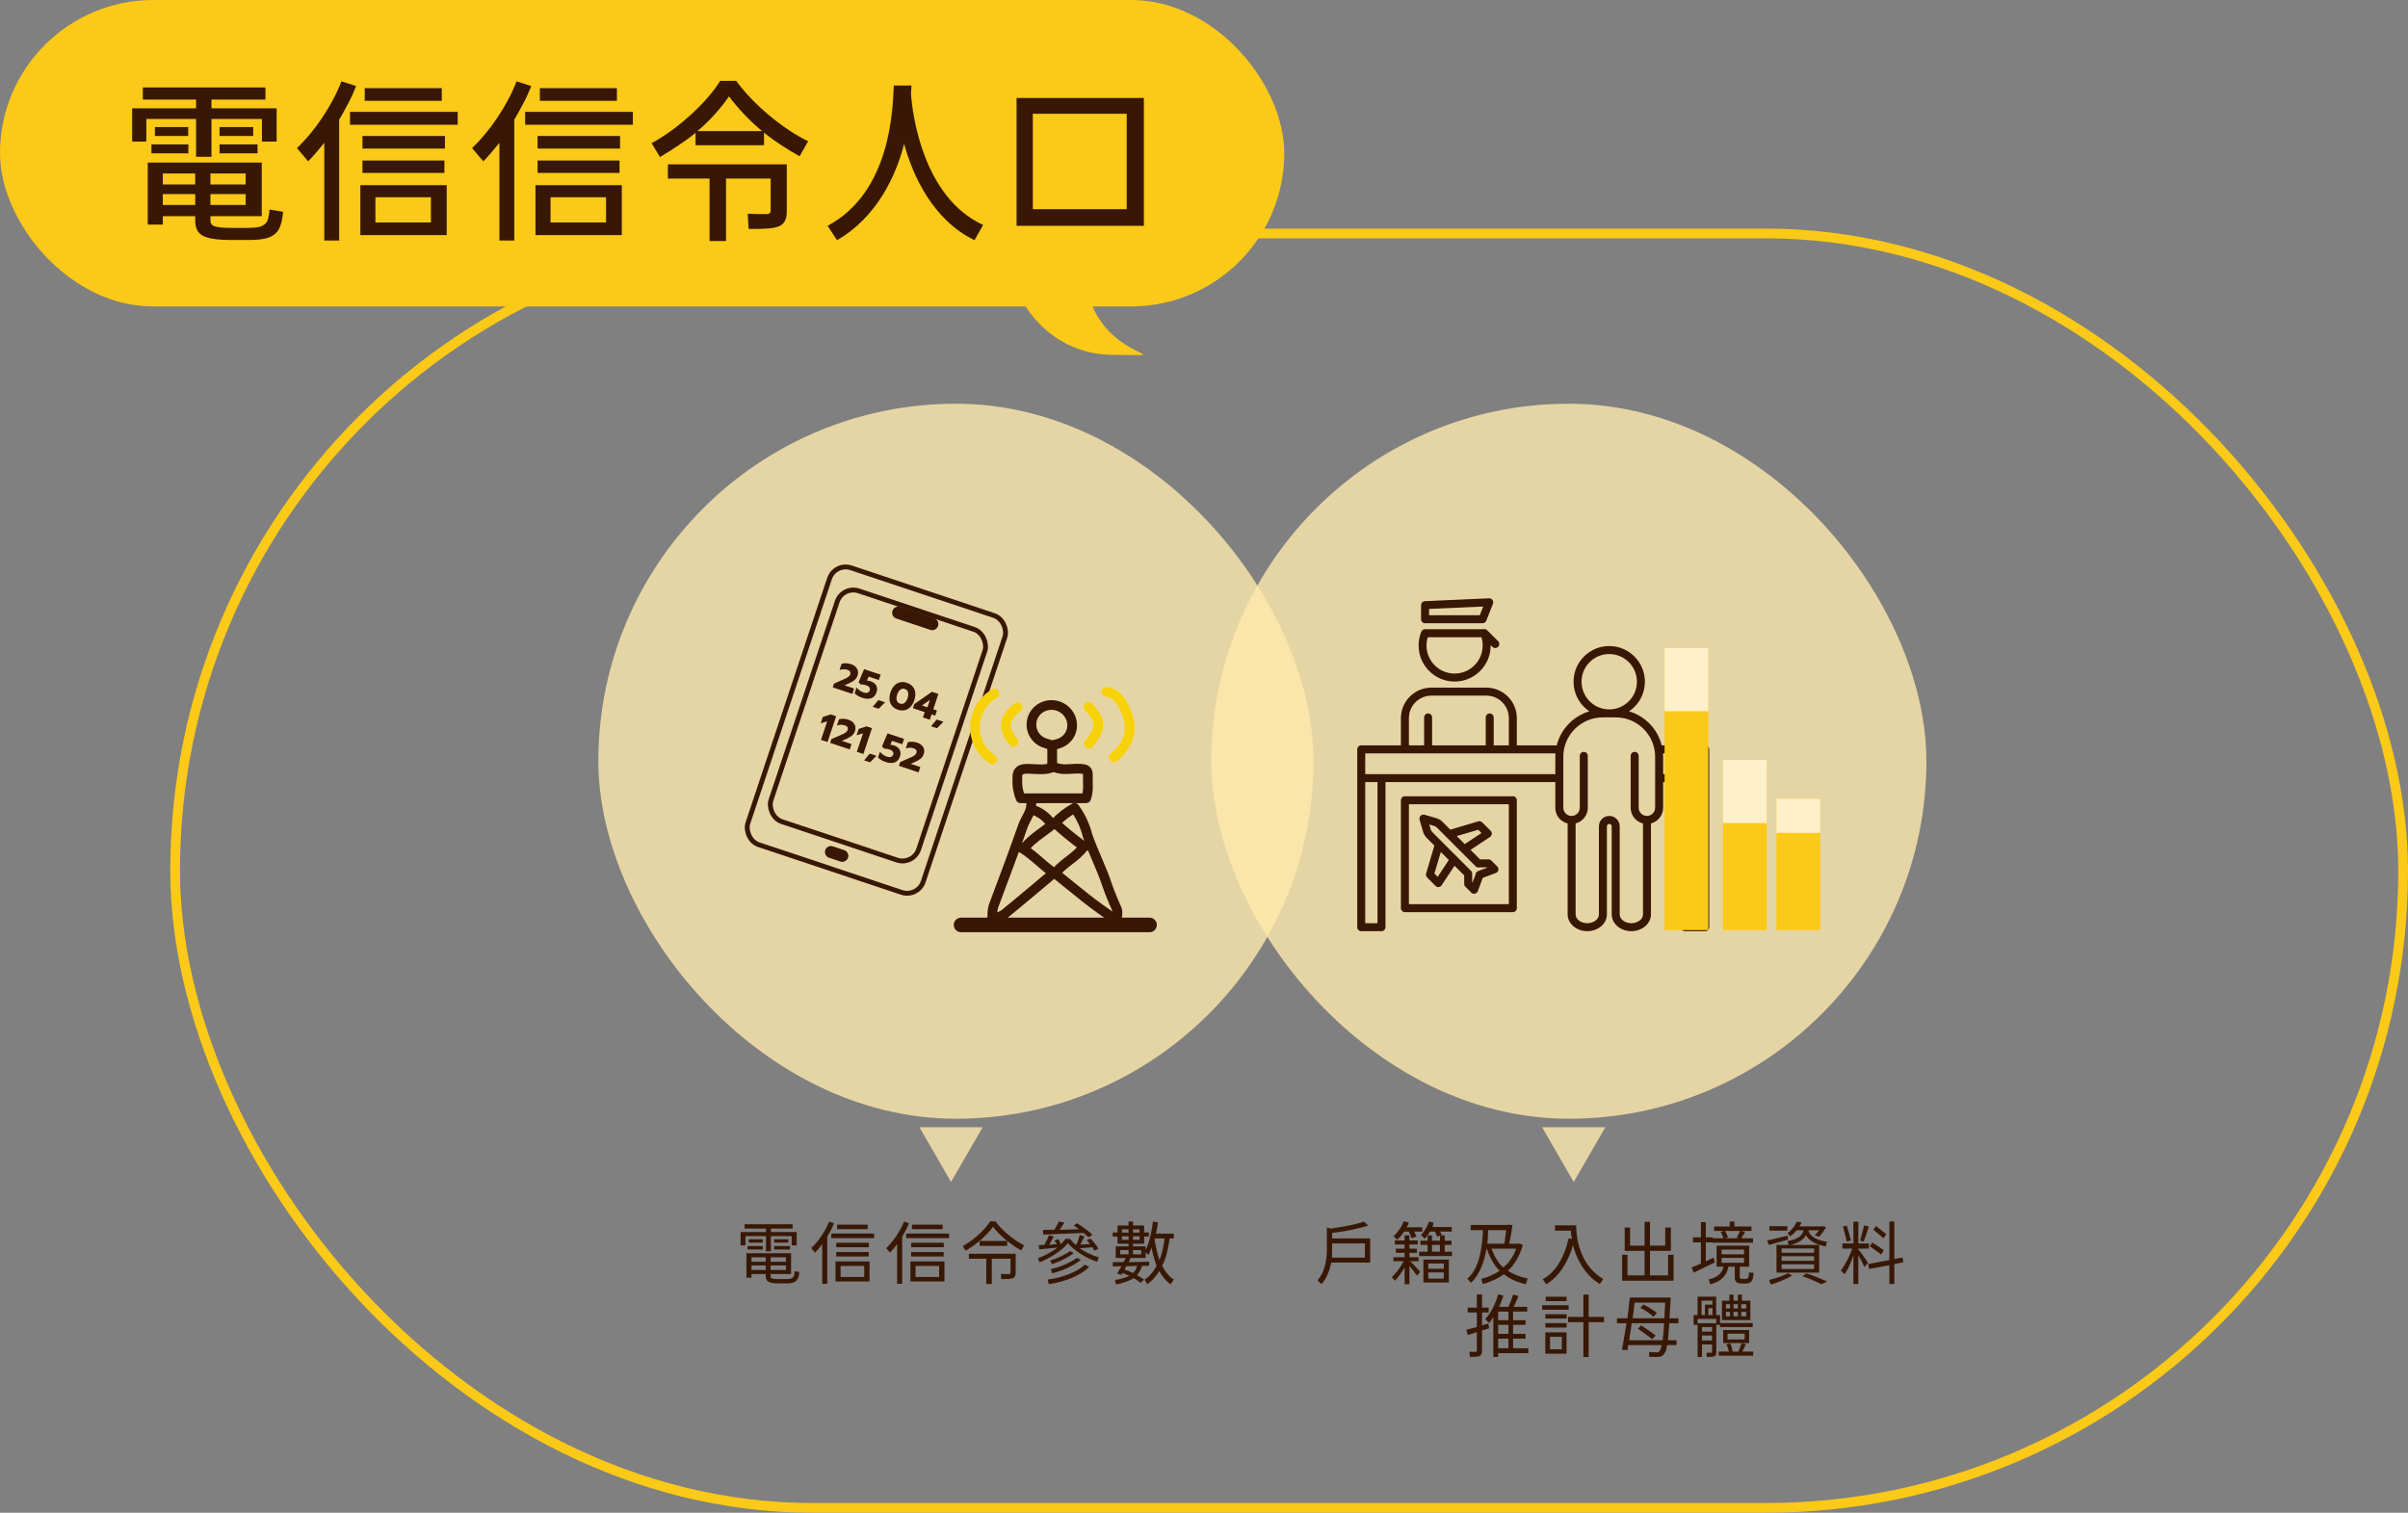 <svg width="495" height="311" viewBox="0 0 495 311" fill="none" xmlns="http://www.w3.org/2000/svg">
<rect x="0" y="0" width="495" height="311" fill="#808080" stroke="none"/>
<rect x="36" y="48" width="458" height="262" rx="131" stroke="#FBC917" stroke-width="2"/>
<rect width="264" height="63" rx="31.5" fill="#FBC917"/>
<path d="M43.476 24.464V32.24H40.308V24.464H30.084V29.108H27.168V22.268H40.308V20.468H29.364V17.984H54.564V20.468H43.476V22.268H56.868V29.108H53.844V24.464H43.476ZM38.688 26.12V27.956H31.848V26.12H38.688ZM52.044 26.12V27.956H45.132V26.12H52.044ZM38.724 29.684V31.52H31.128V29.684H38.724ZM52.944 29.684V31.52H45.132V29.684H52.944ZM58.2 43.544C57.768 47.936 56.58 49.34 51.108 49.34H47.724C41.496 49.34 40.128 48.224 40.128 45.2V44.444H33.468V46.172H30.372V33.428H53.808V44.444H43.26V45.2C43.26 46.424 43.764 46.856 47.832 46.856H51C54.672 46.856 55.212 45.92 55.392 43.076L58.2 43.544ZM43.26 37.928H50.496V35.66H43.26V37.928ZM33.468 37.928H40.128V35.66H33.468V37.928ZM43.26 42.14H50.496V39.908H43.26V42.14ZM33.468 42.14H40.128V39.908H33.468V42.14ZM69.72 24.608V49.448H66.66V29.36C65.508 30.8 64.176 32.348 63.348 33.176L61.044 30.44C64.644 27.056 68.28 21.692 70.188 16.724L73.212 17.696C72.744 18.884 72.168 20.144 71.52 21.368L71.34 21.692C70.836 22.7 70.26 23.672 69.72 24.608ZM90.816 18.128V20.72H74.976V18.128H90.816ZM94.092 22.988V25.652H71.952V22.988H94.092ZM91.464 27.956V30.548H74.508V27.956H91.464ZM91.356 32.996V35.552H74.508V32.996H91.356ZM91.824 38.072V48.332H74.076V38.072H91.824ZM77.172 45.74H88.584V40.556H77.172V45.74ZM105.72 24.608V49.448H102.66V29.36C101.508 30.8 100.176 32.348 99.348 33.176L97.044 30.44C100.644 27.056 104.28 21.692 106.188 16.724L109.212 17.696C108.744 18.884 108.168 20.144 107.52 21.368L107.34 21.692C106.836 22.7 106.26 23.672 105.72 24.608ZM126.816 18.128V20.72H110.976V18.128H126.816ZM130.092 22.988V25.652H107.952V22.988H130.092ZM127.464 27.956V30.548H110.508V27.956H127.464ZM127.356 32.996V35.552H110.508V32.996H127.356ZM127.824 38.072V48.332H110.076V38.072H127.824ZM113.172 45.74H124.584V40.556H113.172V45.74ZM142.98 27.308C140.892 29.036 138.156 30.8 135.672 32.276L133.944 29.432C139.452 26.48 145.464 20.864 148.056 16.616H151.332C154.932 21.584 161.16 26.66 166.128 29.036L164.364 32.132C161.988 30.8 159.216 29.036 157.056 27.272V29.864H142.98V27.308ZM143.376 26.948H156.66C153.924 24.716 151.512 22.016 149.856 19.82C148.344 22.016 146.076 24.68 143.376 26.948ZM149.244 36.704V49.556H145.86V36.704H137.292V33.788H161.736V43.4C161.736 44.984 161.34 45.992 160.116 46.532C158.928 47.036 156.912 47.072 153.888 47.072L153.708 43.94C154.932 44.012 156.804 44.012 157.488 44.012H157.632C158.208 43.976 158.424 43.724 158.424 43.328V36.704H149.244ZM202.092 46.244L200.328 49.376C191.796 45.272 187.62 36.092 185.856 29.576C184.236 36.02 180.276 44.66 172.068 49.376L170.124 46.424C183.264 39.44 183.516 22.052 183.732 17.588H187.368C187.332 18.056 187.332 18.668 187.26 19.28C187.584 23.78 189.816 40.592 202.092 46.244ZM235.14 20.144V46.424H208.968V20.144H235.14ZM212.316 43.004H231.612V23.384H212.316V43.004Z" fill="#381805"/>
<path d="M228.988 72.965C215.891 72.965 209.539 62.443 208 57.182C213.037 49.983 223.111 39.489 223.111 55.105C223.111 74.626 245.358 72.965 228.988 72.965Z" fill="#FBC917"/>
<rect x="123" y="83" width="147" height="147" rx="73.5" fill="#FFEAAD" fill-opacity="0.8"/>
<rect x="249" y="83" width="147" height="147" rx="73.5" fill="#FFEAAD" fill-opacity="0.8"/>
<path d="M184.233 127.157L191.259 129.502C191.905 129.718 192.608 129.358 192.828 128.699C193.048 128.04 192.702 127.33 192.056 127.114L185.03 124.769C184.384 124.554 183.681 124.914 183.461 125.573C183.241 126.232 183.587 126.941 184.233 127.157Z" fill="#381805"/>
<path d="M170.421 176.342L172.762 177.123C173.409 177.339 174.108 176.989 174.324 176.343C174.54 175.697 174.19 174.997 173.544 174.781L171.202 174C170.556 173.784 169.856 174.134 169.64 174.78C169.425 175.426 169.774 176.126 170.421 176.342Z" fill="#381805"/>
<rect x="171.628" y="115.633" width="38" height="60" rx="3.5" transform="rotate(18.457 171.628 115.633)" stroke="#381805"/>
<rect x="173.209" y="120.376" width="32" height="50" rx="3.5" transform="rotate(18.457 173.209 120.376)" stroke="#381805"/>
<path d="M171.432 140.544L172.53 140.058L173.004 139.854C173.39 139.69 173.688 139.556 173.897 139.452C174.111 139.349 174.296 139.233 174.451 139.105C174.611 138.979 174.718 138.837 174.77 138.68C174.927 138.21 174.74 137.886 174.209 137.709C173.951 137.623 173.68 137.583 173.397 137.59C173.118 137.598 172.846 137.647 172.579 137.738L173.007 136.456C173.287 136.375 173.594 136.342 173.926 136.358C174.26 136.368 174.599 136.43 174.943 136.545C175.337 136.677 175.654 136.864 175.894 137.107C176.133 137.35 176.286 137.626 176.351 137.935C176.417 138.243 176.396 138.56 176.288 138.883C176.158 139.273 175.953 139.584 175.673 139.817C175.399 140.046 175.002 140.276 174.481 140.507L173.6 140.896L175.581 141.557L175.214 142.657L171.177 141.31L171.432 140.544ZM177.194 143.445C176.891 143.344 176.601 143.21 176.324 143.045C176.048 142.88 175.833 142.707 175.679 142.526L176.072 141.35C176.251 141.573 176.467 141.774 176.722 141.955C176.983 142.132 177.24 142.263 177.493 142.347C177.847 142.465 178.133 142.485 178.351 142.406C178.569 142.327 178.717 142.168 178.796 141.93C178.872 141.703 178.843 141.496 178.708 141.31C178.578 141.127 178.357 140.982 178.043 140.878C177.866 140.818 177.673 140.774 177.464 140.743C177.261 140.709 177.079 140.699 176.917 140.713L176.5 140.245L177.629 137.568L181.029 138.703L180.662 139.803L178.56 139.102L178.213 139.914C178.466 139.931 178.724 139.983 178.987 140.071C179.538 140.255 179.919 140.545 180.13 140.942C180.347 141.335 180.365 141.804 180.183 142.351C179.985 142.943 179.631 143.339 179.12 143.539C178.61 143.735 177.968 143.703 177.194 143.445ZM180.567 143.921L181.948 144.382L180.617 145.717L179.403 145.312L180.567 143.921ZM184.579 145.91C184.089 145.746 183.695 145.494 183.398 145.153C183.103 144.807 182.924 144.393 182.86 143.911C182.801 143.43 182.867 142.904 183.058 142.332C183.249 141.76 183.512 141.3 183.848 140.951C184.183 140.602 184.571 140.377 185.009 140.276C185.453 140.177 185.925 140.211 186.426 140.378C186.927 140.545 187.322 140.801 187.612 141.145C187.907 141.491 188.084 141.904 188.143 142.385C188.202 142.865 188.136 143.391 187.945 143.963C187.754 144.535 187.488 144.994 187.147 145.342C186.812 145.691 186.422 145.915 185.978 146.014C185.537 146.108 185.07 146.074 184.579 145.91ZM185 144.65C185.339 144.763 185.646 144.72 185.921 144.519C186.196 144.318 186.411 143.985 186.566 143.52C186.723 143.049 186.753 142.649 186.655 142.318C186.564 141.984 186.347 141.76 186.003 141.645C185.659 141.53 185.348 141.578 185.069 141.789C184.798 141.996 184.583 142.335 184.426 142.806C184.271 143.271 184.243 143.667 184.342 143.992C184.442 144.318 184.661 144.537 185 144.65ZM190.092 146.409L187.656 145.596L187.934 144.761L191.573 142.222L192.901 142.666L191.85 145.815L192.601 146.065L192.247 147.128L191.496 146.877L191.131 147.97L189.727 147.501L190.092 146.409ZM190.651 145.415L191.158 143.897L189.536 145.042L190.651 145.415ZM192.558 147.923L193.939 148.384L192.608 149.719L191.393 149.314L192.558 147.923ZM170.043 148.294L168.705 148.716L169.145 147.396L170.77 146.875L171.885 147.248L170.115 152.552L168.772 152.104L170.043 148.294ZM170.899 151.962L171.997 151.477L172.471 151.272C172.857 151.109 173.155 150.975 173.364 150.87C173.578 150.767 173.763 150.652 173.918 150.524C174.078 150.397 174.185 150.256 174.237 150.099C174.394 149.628 174.207 149.305 173.676 149.127C173.418 149.041 173.147 149.001 172.864 149.008C172.585 149.016 172.313 149.066 172.046 149.157L172.474 147.875C172.754 147.794 173.061 147.761 173.393 147.776C173.727 147.787 174.066 147.849 174.41 147.964C174.804 148.096 175.121 148.283 175.361 148.526C175.6 148.769 175.753 149.045 175.818 149.353C175.884 149.662 175.863 149.978 175.755 150.302C175.625 150.691 175.42 151.003 175.14 151.235C174.866 151.464 174.469 151.695 173.948 151.925L173.067 152.315L175.048 152.976L174.681 154.076L170.644 152.729L170.899 151.962ZM177.409 150.753L176.071 151.175L176.512 149.855L178.136 149.334L179.251 149.706L177.481 155.011L176.138 154.562L177.409 150.753ZM178.797 154.927L180.178 155.388L178.847 156.723L177.632 156.318L178.797 154.927ZM182.004 156.647C181.701 156.546 181.411 156.412 181.134 156.247C180.858 156.081 180.643 155.909 180.489 155.728L180.882 154.552C181.061 154.774 181.277 154.976 181.532 155.157C181.793 155.334 182.05 155.465 182.303 155.549C182.658 155.667 182.943 155.687 183.161 155.608C183.379 155.528 183.527 155.37 183.606 155.132C183.682 154.904 183.653 154.698 183.518 154.512C183.388 154.328 183.167 154.184 182.853 154.079C182.676 154.02 182.483 153.976 182.274 153.945C182.071 153.911 181.889 153.901 181.727 153.915L181.31 153.446L182.439 150.77L185.839 151.905L185.472 153.005L183.37 152.304L183.023 153.116C183.276 153.133 183.534 153.185 183.797 153.273C184.348 153.457 184.729 153.747 184.94 154.143C185.157 154.537 185.175 155.006 184.993 155.553C184.795 156.145 184.441 156.541 183.93 156.741C183.42 156.937 182.779 156.905 182.004 156.647ZM185.039 156.681L186.137 156.196L186.61 155.991C186.996 155.828 187.294 155.694 187.503 155.589C187.718 155.487 187.902 155.371 188.057 155.243C188.218 155.117 188.324 154.975 188.376 154.818C188.533 154.348 188.346 154.024 187.815 153.846C187.557 153.76 187.286 153.721 187.003 153.727C186.725 153.736 186.452 153.785 186.186 153.876L186.614 152.594C186.894 152.513 187.2 152.48 187.532 152.495C187.866 152.506 188.205 152.568 188.549 152.683C188.944 152.815 189.261 153.002 189.5 153.245C189.74 153.488 189.892 153.764 189.958 154.072C190.023 154.381 190.002 154.697 189.894 155.021C189.764 155.411 189.559 155.722 189.279 155.954C189.006 156.184 188.609 156.414 188.087 156.645L187.207 157.034L189.187 157.695L188.82 158.795L184.783 157.448L185.039 156.681Z" fill="#381805"/>
<g clip-path="url(#clip0_2604_5699)">
<path d="M216.494 153.134C220.064 152.714 221.164 149.414 219.884 147.134C219.407 146.278 218.65 145.611 217.739 145.247C216.829 144.883 215.82 144.843 214.884 145.134C214.042 145.385 213.305 145.906 212.788 146.616C212.271 147.327 212.003 148.189 212.025 149.067C212.046 149.946 212.357 150.793 212.908 151.477C213.459 152.162 214.22 152.646 215.074 152.854C215.474 152.974 215.874 153.124 216.264 153.254" stroke="#381805" stroke-width="2" stroke-linecap="round" stroke-linejoin="round"/>
<path d="M216.895 169.194C218.054 167.954 219.404 166.908 220.895 166.094C222.142 167.805 223.049 169.741 223.565 171.794C224.745 175.234 226.435 178.444 227.565 181.884C228.135 183.564 228.825 185.214 229.565 186.834C230.065 187.964 229.145 189.124 229.745 190.214" stroke="#381805" stroke-width="2" stroke-linecap="round" stroke-linejoin="round"/>
<path d="M211.935 164.604C212.315 166.604 210.935 168.054 210.305 169.744C208.435 175.144 206.385 180.464 204.405 185.824C204.14 186.458 204.001 187.138 203.995 187.824C204.055 188.667 203.867 189.508 203.455 190.244" stroke="#381805" stroke-width="2" stroke-linecap="round" stroke-linejoin="round"/>
<path d="M216.493 157.695C214.753 158.465 212.923 158.055 211.143 158.055C209.653 158.055 209.043 158.585 209.143 160.055C209.051 161.441 209.276 162.829 209.803 164.115H223.273C223.883 162.395 223.553 160.815 223.623 159.265C223.673 158.155 222.913 158.115 222.043 158.045C220.263 157.925 218.423 158.515 216.693 157.675" stroke="#381805" stroke-width="2" stroke-linecap="round" stroke-linejoin="round"/>
<path d="M228.985 155.715C231.985 153.205 233.065 150.095 231.525 146.405C230.745 144.525 229.805 142.605 227.395 142.225" stroke="#F8D208" stroke-width="2" stroke-linecap="round" stroke-linejoin="round"/>
<path d="M204.404 142.604C202.803 143.534 201.574 144.99 200.927 146.724C200.28 148.458 200.254 150.363 200.854 152.114C201.405 153.774 202.519 155.189 204.004 156.114" stroke="#F8D208" stroke-width="2" stroke-linecap="round" stroke-linejoin="round"/>
<path d="M217.094 179.705C221.094 182.895 224.984 186.315 229.384 189.025" stroke="#381805" stroke-width="2" stroke-linecap="round" stroke-linejoin="round"/>
<path d="M216.095 179.905C212.865 182.605 209.655 185.345 206.365 188.015C205.742 188.382 205.068 188.655 204.365 188.825" stroke="#381805" stroke-width="2" stroke-linecap="round" stroke-linejoin="round"/>
<path d="M223.734 145.304C226.534 148.304 226.354 149.794 223.834 152.934" stroke="#F8D208" stroke-width="2" stroke-linecap="round" stroke-linejoin="round"/>
<path d="M209.164 145.405C206.234 147.705 206.004 149.725 208.364 152.535" stroke="#F8D208" stroke-width="2" stroke-linecap="round" stroke-linejoin="round"/>
<path d="M222.744 174.155C221.184 176.235 218.744 177.345 217.094 179.315" stroke="#381805" stroke-width="2" stroke-linecap="round" stroke-linejoin="round"/>
<path d="M223.655 173.755C223.432 173.891 223.17 173.951 222.909 173.924C222.649 173.897 222.405 173.784 222.215 173.605C220.33 172.224 218.527 170.735 216.815 169.145C214.675 170.925 212.295 172.235 210.545 174.365" stroke="#381805" stroke-width="2" stroke-linecap="round" stroke-linejoin="round"/>
<path d="M209.354 173.955C211.904 175.285 213.824 177.425 216.094 179.115" stroke="#381805" stroke-width="2" stroke-linecap="round" stroke-linejoin="round"/>
<path d="M212.135 166.425C213.779 166.924 215.195 167.986 216.135 169.425" stroke="#381805" stroke-width="2" stroke-linecap="round" stroke-linejoin="round"/>
<path d="M216.295 153.334V157.694" stroke="#381805" stroke-width="2" stroke-linecap="round" stroke-linejoin="round"/>
<path d="M197.564 190.155H236.304" stroke="#381805" stroke-width="3" stroke-linecap="round" stroke-linejoin="round"/>
</g>
<path d="M350.533 160.791H341.061C340.601 160.791 340.239 160.429 340.239 159.968C340.239 159.508 340.601 159.146 341.061 159.146H349.711V154.887H340.946C340.486 154.887 340.124 154.525 340.124 154.065C340.124 153.604 340.486 153.243 340.946 153.243H350.533C350.994 153.243 351.356 153.604 351.356 154.065V159.968C351.356 160.429 350.994 160.791 350.533 160.791ZM320.539 160.791H279.822C279.362 160.791 279 160.429 279 159.968V154.065C279 153.604 279.362 153.243 279.822 153.243H320.67C321.131 153.243 321.492 153.604 321.492 154.065C321.492 154.525 321.131 154.887 320.67 154.887H280.644V159.146H320.539C320.999 159.146 321.361 159.508 321.361 159.968C321.361 160.429 320.999 160.791 320.539 160.791ZM350.533 191.443H346.373C345.912 191.443 345.551 191.081 345.551 190.621V159.968C345.551 159.508 345.912 159.146 346.373 159.146C346.833 159.146 347.195 159.508 347.195 159.968V189.799H349.711V159.968C349.711 159.508 350.073 159.146 350.533 159.146C350.994 159.146 351.356 159.508 351.356 159.968V190.621C351.356 191.081 350.994 191.443 350.533 191.443ZM283.983 191.443H279.822C279.362 191.443 279 191.081 279 190.621V159.968C279 159.508 279.362 159.146 279.822 159.146C280.283 159.146 280.644 159.508 280.644 159.968V189.799H283.16V159.968C283.16 159.508 283.522 159.146 283.983 159.146C284.443 159.146 284.805 159.508 284.805 159.968V190.621C284.805 191.081 284.443 191.443 283.983 191.443ZM293.57 154.887C293.109 154.887 292.748 154.525 292.748 154.065V147.504C292.748 147.043 293.109 146.681 293.57 146.681C294.03 146.681 294.392 147.043 294.392 147.504V154.065C294.392 154.525 294.03 154.887 293.57 154.887ZM306.232 154.887C305.772 154.887 305.41 154.525 305.41 154.065V147.504C305.41 147.043 305.772 146.681 306.232 146.681C306.692 146.681 307.054 147.043 307.054 147.504V154.065C307.054 154.525 306.692 154.887 306.232 154.887ZM299.029 140.12C294.935 140.12 291.613 136.798 291.613 132.704C291.613 131.717 291.794 130.763 292.172 129.875C292.353 129.448 292.83 129.25 293.241 129.431C293.668 129.612 293.866 130.089 293.685 130.5C293.389 131.207 293.241 131.947 293.241 132.704C293.241 135.894 295.823 138.476 299.013 138.476C302.203 138.476 304.785 135.894 304.785 132.704C304.785 131.931 304.637 131.191 304.357 130.5C304.176 130.072 304.39 129.596 304.801 129.431C305.229 129.25 305.706 129.464 305.87 129.875C306.248 130.78 306.429 131.733 306.429 132.704C306.446 136.782 303.124 140.12 299.029 140.12ZM305.13 131.01H292.945C292.484 131.01 292.123 130.648 292.123 130.188C292.123 129.727 292.484 129.365 292.945 129.365H305.13C305.591 129.365 305.952 129.727 305.952 130.188C305.952 130.648 305.591 131.01 305.13 131.01ZM304.752 128.132H292.945C292.484 128.132 292.123 127.77 292.123 127.31V124.416C292.123 123.972 292.468 123.61 292.912 123.593L306.1 123.001C306.38 122.985 306.643 123.116 306.808 123.347C306.972 123.577 307.005 123.873 306.906 124.12L305.525 127.622C305.393 127.935 305.097 128.132 304.752 128.132ZM293.767 126.488H304.193L304.9 124.695L293.767 125.188V126.488ZM307.367 133.23C307.153 133.23 306.939 133.148 306.791 132.983L304.555 130.747C304.226 130.418 304.226 129.908 304.555 129.579C304.884 129.25 305.393 129.25 305.722 129.579L307.959 131.816C308.288 132.144 308.288 132.654 307.959 132.983C307.778 133.148 307.564 133.23 307.367 133.23ZM338.545 169.391C336.704 169.391 335.207 167.895 335.207 166.053V155.397C335.207 154.936 335.569 154.575 336.029 154.575C336.49 154.575 336.852 154.936 336.852 155.397V166.053C336.852 166.99 337.608 167.747 338.545 167.747C339.483 167.747 340.239 166.99 340.239 166.053V155.594C340.239 151.121 336.605 147.487 332.132 147.487H329.468C324.995 147.487 321.361 151.121 321.361 155.594V166.053C321.361 166.513 321.542 166.924 321.854 167.253C322.167 167.566 322.594 167.747 323.055 167.747C323.992 167.747 324.748 166.99 324.748 166.053V155.397C324.748 154.936 325.11 154.575 325.571 154.575C326.031 154.575 326.393 154.936 326.393 155.397V166.053C326.393 167.895 324.896 169.391 323.055 169.391C322.167 169.391 321.328 169.046 320.687 168.421C320.062 167.796 319.716 166.957 319.716 166.053V155.594C319.716 150.217 324.091 145.843 329.468 145.843H332.132C337.509 145.843 341.884 150.217 341.884 155.594V166.053C341.884 167.895 340.387 169.391 338.545 169.391ZM330.8 147.487C326.755 147.487 323.466 144.198 323.466 140.153C323.466 136.108 326.755 132.819 330.8 132.819C334.845 132.819 338.134 136.108 338.134 140.153C338.134 144.198 334.845 147.487 330.8 147.487ZM330.8 134.463C327.659 134.463 325.11 137.012 325.11 140.153C325.11 143.294 327.659 145.843 330.8 145.843C333.941 145.843 336.49 143.294 336.49 140.153C336.49 137.012 333.941 134.463 330.8 134.463ZM335.339 191.443C333.119 191.443 331.31 189.897 331.31 187.99V169.884C331.31 169.605 331.08 169.391 330.816 169.391C330.537 169.391 330.323 169.621 330.323 169.884V187.99C330.323 189.897 328.514 191.443 326.294 191.443C324.074 191.443 322.249 189.897 322.249 187.99V168.569C322.249 168.108 322.611 167.747 323.071 167.747C323.532 167.747 323.893 168.108 323.893 168.569V187.99C323.893 188.993 324.962 189.799 326.294 189.799C327.61 189.799 328.679 188.993 328.679 187.99V169.884C328.679 168.7 329.632 167.747 330.816 167.747C332 167.747 332.954 168.7 332.954 169.884V187.99C332.954 188.993 334.023 189.799 335.339 189.799C336.654 189.799 337.74 188.993 337.74 187.99V168.569C337.74 168.108 338.101 167.747 338.562 167.747C339.022 167.747 339.384 168.108 339.384 168.569V187.99C339.368 189.897 337.559 191.443 335.339 191.443ZM310.984 154.887H288.801C288.34 154.887 287.979 154.525 287.979 154.065V147.635C287.979 144.182 290.791 141.37 294.244 141.37H305.541C308.995 141.37 311.807 144.182 311.807 147.635V154.065C311.807 154.525 311.445 154.887 310.984 154.887ZM289.623 153.243H310.162V147.635C310.162 145.086 308.09 143.014 305.541 143.014H294.244C291.695 143.014 289.623 145.086 289.623 147.635V153.243ZM301.792 180.442C301.578 180.442 301.364 180.36 301.216 180.195L293.29 172.269C292.928 171.907 292.649 171.447 292.517 170.953L291.81 168.52C291.728 168.24 291.81 167.928 292.024 167.714C292.238 167.5 292.55 167.418 292.83 167.5L295.214 168.191C295.724 168.339 296.184 168.602 296.546 168.98L304.505 176.939C304.834 177.268 304.834 177.778 304.505 178.107C304.176 178.436 303.667 178.436 303.338 178.107L295.379 170.148C295.198 169.967 294.984 169.852 294.754 169.786L293.8 169.506L294.096 170.493C294.162 170.723 294.293 170.937 294.458 171.101L302.384 179.028C302.713 179.356 302.713 179.866 302.384 180.195C302.22 180.36 302.006 180.442 301.792 180.442ZM295.675 182.382C295.461 182.382 295.247 182.3 295.099 182.136L293.372 180.409C293.159 180.195 293.076 179.883 293.159 179.587L295 173.371C295.132 172.943 295.592 172.68 296.02 172.812C296.448 172.943 296.711 173.404 296.579 173.831L294.869 179.587L295.543 180.261L298.191 176.248C298.437 175.87 298.947 175.772 299.325 176.018C299.704 176.265 299.802 176.775 299.556 177.153L296.349 182.004C296.217 182.218 295.987 182.349 295.74 182.366C295.74 182.382 295.708 182.382 295.675 182.382ZM300.986 175.41C300.723 175.41 300.46 175.278 300.296 175.048C300.049 174.67 300.148 174.16 300.526 173.913L304.538 171.266L303.864 170.592L298.125 172.285C297.697 172.417 297.237 172.17 297.105 171.726C296.974 171.299 297.22 170.838 297.664 170.707L303.88 168.865C304.176 168.783 304.489 168.865 304.703 169.079L306.429 170.805C306.61 170.986 306.692 171.216 306.66 171.463C306.627 171.71 306.495 171.924 306.298 172.072L301.447 175.278C301.299 175.377 301.151 175.41 300.986 175.41ZM303.009 183.747C302.795 183.747 302.581 183.665 302.433 183.5L301.233 182.3C301.085 182.152 300.986 181.938 300.986 181.724V179.62C300.986 179.159 301.348 178.797 301.808 178.797C302.269 178.797 302.631 179.159 302.631 179.62V181.379L302.696 181.445L303.404 179.57C303.568 179.143 304.028 178.929 304.456 179.093C304.884 179.258 305.097 179.718 304.933 180.146L303.782 183.221C303.683 183.484 303.453 183.681 303.19 183.731C303.124 183.747 303.058 183.747 303.009 183.747ZM304.144 180.688C303.815 180.688 303.502 180.491 303.371 180.146C303.206 179.718 303.42 179.241 303.848 179.093L305.722 178.386L305.656 178.32H303.897C303.436 178.32 303.075 177.959 303.075 177.498C303.075 177.038 303.436 176.676 303.897 176.676H306.002C306.216 176.676 306.429 176.758 306.577 176.923L307.778 178.123C307.975 178.32 308.057 178.6 308.008 178.88C307.959 179.159 307.761 179.373 307.498 179.472L304.423 180.623C304.341 180.672 304.242 180.688 304.144 180.688ZM310.984 187.529H288.801C288.34 187.529 287.979 187.168 287.979 186.707V164.524C287.979 164.063 288.34 163.701 288.801 163.701H310.984C311.445 163.701 311.807 164.063 311.807 164.524V186.707C311.807 187.151 311.445 187.529 310.984 187.529ZM289.623 185.885H310.162V165.346H289.623V185.885Z" fill="#381805"/>
<rect x="342.178" y="133.222" width="9" height="58" fill="#FBC917"/>
<rect x="342.178" y="133.222" width="9" height="13" fill="#FFF0C9"/>
<rect x="354.178" y="156.222" width="9" height="35" fill="#FBC917"/>
<rect x="354.178" y="156.222" width="9" height="13" fill="#FFF0C9"/>
<rect x="365.178" y="164.222" width="9" height="27" fill="#FBC917"/>
<rect x="365.178" y="164.222" width="9" height="7" fill="#FFF0C9"/>
<path d="M158.462 254.124V257.26H157.454V254.124H153.24V256.042H152.246V253.298H157.454V252.584H153.058V251.702H162.942V252.584H158.462V253.298H163.768V256.042H162.746V254.124H158.462ZM156.796 254.782V255.468H153.926V254.782H156.796ZM162.06 254.782V255.468H159.148V254.782H162.06ZM156.796 256.168V256.882H153.66V256.168H156.796ZM162.396 256.168V256.882H159.148V256.168H162.396ZM164.314 261.502C164.174 263.168 163.684 263.854 161.696 263.854H160.156C157.93 263.854 157.412 263.42 157.412 262.37V261.922H154.486V262.678H153.436V257.652H162.62V261.922H158.406V262.37C158.406 262.818 158.602 262.972 160.17 262.972H161.654C163.082 262.972 163.278 262.538 163.334 261.348L164.314 261.502ZM158.406 259.402H161.57V258.478H158.406V259.402ZM154.486 259.402H157.412V258.478H154.486V259.402ZM158.406 261.096H161.57V260.158H158.406V261.096ZM154.486 261.096H157.412V260.158H154.486V261.096ZM170.054 254.264V263.938H169.018V255.762C168.584 256.406 167.968 257.106 167.548 257.526L166.764 256.602C168.15 255.3 169.676 253.13 170.432 251.156L171.454 251.492C171.09 252.402 170.558 253.424 170.054 254.264ZM178.37 251.772V252.696H172.07V251.772H178.37ZM179.686 253.606V254.544H170.88V253.606H179.686ZM178.608 255.496V256.42H171.902V255.496H178.608ZM178.58 257.414V258.324H171.902V257.414H178.58ZM178.748 259.346V263.462H171.748V259.346H178.748ZM172.798 262.538H177.656V260.27H172.798V262.538ZM185.454 254.264V263.938H184.418V255.762C183.984 256.406 183.368 257.106 182.948 257.526L182.164 256.602C183.55 255.3 185.076 253.13 185.832 251.156L186.854 251.492C186.49 252.402 185.958 253.424 185.454 254.264ZM193.77 251.772V252.696H187.47V251.772H193.77ZM195.086 253.606V254.544H186.28V253.606H195.086ZM194.008 255.496V256.42H187.302V255.496H194.008ZM193.98 257.414V258.324H187.302V257.414H193.98ZM194.148 259.346V263.462H187.148V259.346H194.148ZM188.198 262.538H193.056V260.27H188.198V262.538ZM204.13 252.206C203.066 253.774 200.742 255.86 198.502 257.134L197.914 256.182C200.084 255.02 202.534 252.766 203.542 251.1H204.634C205.95 252.976 208.568 255.076 210.514 256.028L209.926 257.064C207.728 255.916 205.334 253.816 204.13 252.206ZM207.042 255.132V256.14H201.386V255.132H207.042ZM203.878 258.786V263.98H202.744V258.786H199.174V257.75H208.792V261.698C208.792 262.216 208.61 262.622 208.204 262.776C207.798 262.944 206.986 262.972 205.824 262.972L205.754 261.908C206.356 261.936 207.21 261.922 207.406 261.922C207.63 261.908 207.728 261.838 207.728 261.684V258.786H203.878ZM224.57 253.858L223.744 254.376C223.52 254.124 223.114 253.774 222.764 253.48C222.344 253.494 221.924 253.508 221.49 253.536H221.266L221.112 253.55H220.958L220.734 253.564C220.552 253.564 220.37 253.578 220.188 253.578L219.964 253.592L219.81 253.606H219.586H219.516L219.362 253.62H219.208L219.054 253.634H218.984H218.83C217.164 253.704 215.61 253.774 214.462 253.816L214.392 252.864C214.952 252.85 215.736 252.836 216.506 252.822L216.646 252.808C216.674 252.808 216.702 252.808 216.73 252.808C217.108 252.29 217.43 251.59 217.682 251.114L218.788 251.352C218.48 251.842 218.158 252.402 217.822 252.836C218.368 252.822 218.942 252.808 219.516 252.794L219.712 252.78H219.852C219.88 252.78 219.908 252.78 219.922 252.78H220.062L220.202 252.766C220.23 252.766 220.258 252.766 220.272 252.766H220.412C220.482 252.766 220.552 252.752 220.622 252.752H220.776C221.028 252.738 221.294 252.738 221.56 252.724H221.7C221.728 252.724 221.742 252.71 221.77 252.71C221.406 252.458 221.042 252.164 220.72 251.94L221.392 251.492C222.442 252.122 223.912 253.186 224.57 253.858ZM219.516 255.566C218.41 256.994 215.988 258.618 213.706 259.528L213.342 258.674C214.686 258.24 216.296 257.344 217.388 256.49C216.114 256.616 214.602 256.784 213.622 256.854L213.524 256C213.846 255.986 214.308 255.958 214.7 255.93C215.022 255.37 215.414 254.488 215.624 253.956L216.632 254.222C216.338 254.74 215.946 255.426 215.652 255.916L217.262 255.79C217.108 255.566 216.912 255.23 216.744 255.048L217.542 254.754C217.78 255.034 217.906 255.454 218.088 255.804C218.438 255.454 218.774 255.034 219.012 254.698H219.95C220.272 255.09 220.692 255.566 221.098 255.888H221.28C221.574 255.314 221.784 254.446 221.952 253.9L222.946 254.18C222.68 254.698 222.344 255.37 222.064 255.888C222.498 255.86 222.988 255.818 223.492 255.79H223.646L223.786 255.776C223.814 255.776 223.828 255.776 223.856 255.776L223.996 255.762C224.024 255.762 224.052 255.762 224.08 255.762C223.912 255.51 223.576 255.202 223.366 254.978L224.164 254.628C224.738 255.23 225.522 256.154 225.802 256.728L224.948 257.12C224.864 256.938 224.696 256.644 224.57 256.42C224.248 256.448 223.912 256.476 223.576 256.504L223.436 256.518C222.904 256.56 222.386 256.602 221.938 256.644C223.114 257.442 224.738 258.184 225.872 258.492L225.522 259.416C223.408 258.73 220.804 257.134 219.516 255.566ZM220.72 257.61C219.698 258.478 217.808 259.388 216.24 259.906L215.89 259.136C217.136 258.8 219.026 257.946 219.964 257.204L220.72 257.61ZM222.19 258.996C220.846 260.13 218.466 261.264 216.282 261.782L216.016 260.914C217.822 260.55 220.16 259.528 221.364 258.618L222.19 258.996ZM223.884 260.452C222.274 262.16 218.998 263.532 215.596 264.008L215.372 263.056C218.382 262.706 221.518 261.474 222.988 259.99L223.884 260.452ZM233.054 262.776C232.242 263.308 230.898 263.798 229.414 264.064L229.204 263.14C230.254 263.014 231.416 262.678 232.144 262.3C231.71 262.104 231.192 261.866 230.744 261.698L230.548 262.104L229.638 261.838C229.89 261.376 230.24 260.816 230.534 260.312L228.77 260.368L228.742 259.486H229.092C229.4 259.486 229.736 259.486 230.086 259.486H230.226C230.478 259.472 230.73 259.472 230.968 259.472C231.15 259.206 231.29 258.87 231.416 258.632H229.344V256.238H231.99V255.692H229.722V254.222H228.728V253.382H229.722V251.954H231.99V251.128H232.9V251.954H235.196V253.382H236.162V254.222H235.196V255.692H232.9V256.238H235.504V256.98C236.134 255.832 236.54 254.054 236.834 252.304L236.848 252.15C236.862 252.052 236.89 251.954 236.904 251.856L236.918 251.716L236.946 251.562C236.96 251.422 236.988 251.268 237.002 251.128L238.052 251.31C237.94 252.08 237.8 252.934 237.632 253.62H241.286V254.614H240.432C240.404 254.796 240.39 254.964 240.362 255.146L240.334 255.3C240.04 257.176 239.592 258.968 238.878 260.256C239.494 261.362 240.404 262.552 241.286 263.07L240.642 264.036C239.676 263.434 238.864 262.314 238.304 261.306C237.688 262.356 236.82 263.364 235.798 264.008C235.714 263.826 235.462 263.294 235.294 263.084C236.386 262.356 237.128 261.376 237.744 260.228C237.534 259.668 237.324 259.01 237.142 258.31L237.1 258.17C237.1 258.156 237.086 258.128 237.086 258.1L237.044 257.96C237.002 257.806 236.96 257.638 236.918 257.47L236.89 257.33C236.82 257.05 236.764 256.77 236.708 256.504C236.484 257.022 236.33 257.61 236.064 258.03C235.966 257.904 235.672 257.61 235.504 257.442V258.632H232.41C232.284 258.87 232.158 259.206 232.004 259.486C232.55 259.486 233.152 259.472 233.754 259.458L233.908 259.444C233.95 259.444 233.992 259.444 234.048 259.444H234.188H234.258L234.468 259.43H234.552H234.692C235.21 259.416 235.742 259.402 236.246 259.388L236.204 260.228L234.776 260.256C234.538 260.97 234.188 261.698 233.698 262.16C234.244 262.426 234.776 262.79 235.182 263.056L234.496 263.742C234.104 263.476 233.628 263.084 233.054 262.776ZM232.9 253.41H234.258V252.738H232.9V253.41ZM230.618 253.41H231.99V252.738H230.618V253.41ZM232.9 254.894H234.258V254.18H232.9V254.894ZM230.618 254.894H231.99V254.18H230.618V254.894ZM237.352 254.782C237.366 254.88 237.38 254.964 237.394 255.062L237.408 255.202C237.422 255.286 237.45 255.384 237.464 255.482L237.478 255.622C237.492 255.65 237.492 255.664 237.492 255.692L237.52 255.832C237.73 256.966 237.996 258.114 238.346 259.024C238.878 257.834 239.2 256.238 239.396 254.614H237.352C237.38 254.642 237.366 254.712 237.352 254.782ZM230.268 257.876H231.99V257.008H230.268V257.876ZM232.9 257.876H234.594V257.008H232.9V257.876ZM231.15 261.012C231.752 261.194 232.396 261.474 232.928 261.726C233.348 261.362 233.572 260.802 233.768 260.256L231.528 260.326C231.416 260.536 231.29 260.802 231.15 261.012Z" fill="#381805"/>
<path d="M273.656 259.584C273.418 260.83 272.774 262.818 271.64 263.994L270.828 263.21C272.438 261.544 272.76 258.632 272.76 256.798V252.36L273.572 252.584C273.964 252.528 274.356 252.472 274.762 252.402L274.916 252.388C275.042 252.36 275.168 252.346 275.294 252.318L275.448 252.29C275.49 252.29 275.546 252.276 275.588 252.262L275.742 252.248C275.798 252.234 275.84 252.22 275.896 252.22L276.05 252.192C276.078 252.178 276.092 252.178 276.12 252.178L276.274 252.15C276.316 252.136 276.372 252.122 276.428 252.122L276.568 252.094C278.066 251.814 279.452 251.478 280.362 251.156L281.272 251.982C280.306 252.29 279.06 252.598 277.744 252.85L277.604 252.878L277.45 252.906C277.31 252.934 277.156 252.962 277.016 252.99L276.876 253.018C276.75 253.046 276.624 253.06 276.498 253.088L276.358 253.116C276.19 253.144 276.008 253.172 275.84 253.2L275.7 253.214C275.056 253.326 274.44 253.41 273.838 253.494V254.6H281.664V259.584H273.656ZM273.81 258.562H280.572V255.636H273.838V256.868C273.838 256.938 273.838 257.008 273.838 257.092V257.274C273.838 257.638 273.838 258.072 273.81 258.562ZM288.622 253.2C288.244 253.83 287.712 254.432 287.208 254.908L286.452 254.138C287.236 253.494 288.132 252.262 288.552 251.072L289.616 251.352C289.504 251.688 289.322 252.052 289.168 252.318H292.374V253.2H290.652C290.848 253.494 291.086 253.942 291.156 254.222L290.176 254.572C290.078 254.208 289.84 253.648 289.588 253.2H288.622ZM298.492 257.33V258.226H291.73V257.33H293.466V255.93H291.996V255.076H293.466V253.984H294.376V255.076H296.014V254.012L295.426 254.264C295.356 253.998 295.174 253.55 294.964 253.2H293.956C293.648 253.718 293.284 254.222 292.906 254.656L292.08 253.9C292.738 253.312 293.424 252.164 293.76 251.128L294.712 251.38C294.614 251.702 294.586 252.024 294.46 252.262H298.422V253.2H296.014C296.154 253.396 296.308 253.69 296.378 253.872L296.098 253.984H296.98V255.076H298.38V255.93H296.98V257.33H298.492ZM289.728 260.256V264.022H288.734V260.564C288.202 261.516 287.348 262.734 286.732 263.308L286.102 262.538C286.9 261.894 288.006 260.396 288.538 259.304H286.438V258.464H288.734V257.568H286.928V256.714H288.734V255.86H286.718V255.02H288.734V253.984H289.728V255.02H291.45V255.86H289.728V256.714H291.268V257.568H289.728V258.464H291.618V259.304H289.896C290.456 259.822 291.632 261.152 291.94 261.474L291.296 262.272C290.974 261.852 290.274 260.844 289.728 260.256ZM294.376 257.33H296V255.93H294.376V257.33ZM297.834 258.954V263.672H292.598V258.954H297.834ZM293.606 260.844H296.798V259.766H293.606V260.844ZM293.606 262.86H296.798V261.6H293.606V262.86ZM314.018 262.818L313.682 264.022C311.834 263.644 310.224 262.86 309.174 261.978C307.97 262.79 306.43 263.574 304.82 263.98L304.484 262.916C305.716 262.664 307.144 262.006 308.278 261.264C307.088 260.158 306.206 258.408 305.618 256.714H305.562C305.184 259.206 304.134 262.202 302.384 263.728L301.614 262.888C304.134 260.858 304.722 256.252 304.848 252.906H302.328V251.842H309.902L310.084 251.772L310.91 251.898C310.84 252.458 310.728 253.186 310.602 253.9L310.574 254.054C310.462 254.628 310.336 255.202 310.224 255.692H312.142L312.31 255.622L313.038 255.944C312.492 258.072 311.302 260.088 309.958 261.25C311.05 261.964 312.66 262.622 314.018 262.818ZM305.744 255.692H309.244C309.426 254.782 309.482 253.676 309.608 252.906H305.912C305.898 253.116 305.898 253.326 305.884 253.536V253.662C305.87 253.858 305.87 254.04 305.856 254.236L305.842 254.446C305.828 254.866 305.8 255.286 305.744 255.692ZM306.598 256.714C307.158 258.114 307.872 259.626 309.02 260.564C310.224 259.668 311.134 258.184 311.666 256.714H306.598ZM323.356 255.986C322.39 259.36 320.556 262.44 317.84 264.036L317.126 262.986C319.856 261.572 321.648 258.268 322.446 254.614L323.104 254.712C323.02 254.11 322.95 253.48 322.922 253.018H319.646V251.926H324.014C324.014 254.222 324.56 259.976 329.572 262.958L328.872 263.994C325.582 262.006 323.944 258.436 323.356 255.986ZM344.034 257.974V263.294H333.45V257.974H334.556V262.202H338.07V257.162H333.982V252.374H335.088V256.098H338.07V251.198H339.176V256.098H342.312V252.374H343.474V257.162H339.176V262.202H342.9V257.974H344.034ZM352.504 259.542L348.15 261.656L347.744 260.564C348.094 260.438 348.556 260.242 349.032 260.032L349.172 259.976C349.326 259.906 349.48 259.836 349.648 259.766V255.426H348.01V254.39H349.648V251.268H350.656V254.39H352.084V254.572H354.268C354.17 254.152 353.946 253.676 353.736 253.27L354.38 253.074H352.364V252.164H355.57V251.142H356.55V252.164H360.036V253.074H357.936L358.706 253.284C358.692 253.312 358.678 253.326 358.678 253.354L358.608 253.48C358.384 253.886 358.16 254.278 357.978 254.572H360.358V255.482H352.056V255.426H350.656V259.304C351.132 259.08 351.748 258.786 352.252 258.548L352.504 259.542ZM354.646 254.572H357.432L357.012 254.418C357.208 254.04 357.53 253.508 357.684 253.074H354.604C354.87 253.522 355.108 253.998 355.192 254.39L354.646 254.572ZM355.304 260.41C354.982 262.006 354.044 263.434 351.566 264.036L351.244 263.028C353.204 262.636 354.016 261.614 354.31 260.41H352.882V256.098H359.574V260.41H357.642V262.552C357.642 262.832 357.698 262.93 358.286 262.93H358.832C359.42 262.93 359.504 262.594 359.532 261.586L360.484 261.712C360.386 263.28 360.008 263.882 358.902 263.882H358.216C356.928 263.882 356.606 263.462 356.606 262.566V260.41H355.304ZM353.89 257.876H358.51V256.896H353.89V257.876ZM353.89 259.612H358.51V258.618H353.89V259.612ZM373.952 255.944V261.642H365.188V255.944H367.694L367.456 255.16C369.458 254.81 370.452 254.138 370.76 252.934H369.318C368.996 253.354 368.548 253.788 368.016 254.194L367.456 253.522C368.352 252.906 369.024 251.926 369.36 251.142L370.354 251.324C370.214 251.59 370.046 251.898 369.878 252.136H374.456L374.624 252.066L375.366 252.304C375.002 252.962 374.4 253.816 373.952 254.264L373.056 253.956C373.336 253.676 373.7 253.27 373.952 252.934H371.726C371.964 253.956 373.042 254.922 375.562 255.3L375.31 256.252C372.944 255.832 371.726 254.866 371.236 253.928C370.76 254.838 369.794 255.538 368.002 255.944H373.952ZM367.414 252.094V253.004H363.718V252.094H367.414ZM367.568 254.852C367.022 255.006 366.42 255.174 365.818 255.328L365.678 255.37L365.608 255.398L365.468 255.426C364.782 255.622 364.124 255.804 363.62 255.944L363.256 255.048C364.25 254.81 366.042 254.39 367.484 254.04L367.568 254.852ZM366.238 257.554H372.916V256.672H366.238V257.554ZM366.238 259.206H372.916V258.268H366.238V259.206ZM366.238 260.9H372.916V259.934H366.238V260.9ZM368.422 262.244C367.358 262.846 365.524 263.686 364.026 264.092L363.648 263.14C364.754 262.916 366.616 262.272 367.568 261.754L368.422 262.244ZM375.604 263.462L374.4 264.022C373.588 263.602 371.964 262.846 370.48 262.37L371.362 261.796C372.776 262.258 374.652 263.028 375.604 263.462ZM389.408 259.878V263.98H388.386V260.116L384.214 260.886L384.032 259.878L388.386 259.052V251.128H389.408V258.842L391.088 258.534L391.256 259.5L389.408 259.878ZM382.002 258.058V263.98H380.994V258.044C380.546 259.5 379.734 261.25 379.202 261.964L378.404 261.208C379.258 260.116 380.294 258.156 380.742 256.7H378.74V255.65H380.994V251.17H382.002V255.65H384.172V256.7H382.002V256.854C382.408 257.246 383.71 259.178 384.004 259.626L383.262 260.48C383.024 260.004 382.45 258.786 382.002 258.058ZM384.172 252.178C384.004 252.668 383.794 253.27 383.612 253.844L383.556 253.984C383.402 254.488 383.234 254.95 383.108 255.286L382.394 255.034C382.618 254.25 382.982 252.794 383.206 251.926L384.172 252.178ZM380.504 255.02L379.636 255.258C379.538 254.81 379.37 254.152 379.202 253.48L379.16 253.34C379.048 252.92 378.936 252.514 378.838 252.164L379.636 251.968C379.93 252.892 380.322 254.278 380.504 255.02ZM387.756 253.76L387.182 254.586C386.706 254.152 385.768 253.354 385.082 252.808L385.642 252.052C386.314 252.556 387.28 253.34 387.756 253.76ZM387.252 257.036L386.692 257.918C386.398 257.68 385.88 257.302 385.376 256.924L385.25 256.84C384.942 256.616 384.634 256.392 384.368 256.224L384.886 255.44C385.614 255.902 386.748 256.658 387.252 257.036ZM307.97 278.196V278.966H306.976V270.734C306.71 271.182 306.416 271.686 306.108 272.008L305.296 271.182C306.458 270.006 307.452 267.976 307.984 266.1L309.048 266.366C308.824 267.15 308.474 267.976 308.152 268.676H310.084C310.448 267.892 310.812 266.87 311.036 266.156L312.156 266.45C311.876 267.15 311.456 268.046 311.148 268.676H313.934V269.656H311.036V271.42H313.598V272.372H311.036V274.234H313.598V275.214H311.036V277.188H314.172V278.196H307.97ZM304.176 278.77C303.84 278.924 303.14 278.98 302.146 278.966L302.09 277.902C302.538 277.93 303.21 277.93 303.378 277.916C303.546 277.916 303.588 277.832 303.588 277.636V273.87L301.698 274.472L301.446 273.38C301.978 273.254 302.832 273.03 303.588 272.82V269.838H301.698V268.83H303.588V266.128H304.652V268.83H306.01V269.838H304.652V272.484L305.954 272.092L306.108 273.1L304.652 273.534V277.636C304.652 278.182 304.498 278.602 304.176 278.77ZM307.97 271.42H310.084V269.656H307.97V271.42ZM307.97 274.234H310.084V272.372H307.97V274.234ZM307.97 277.188H310.084V275.214H307.97V277.188ZM326.576 271.826V278.98H325.484V271.826H322.348V270.748H325.484V266.156H326.576V270.748H329.726V271.826H326.576ZM322.054 266.604V267.5H317.742V266.604H322.054ZM322.46 268.34V269.264H317.014V268.34H322.46ZM322.054 270.188V271.084H317.672V270.188H322.054ZM322.054 272.022V272.932H317.672V272.022H322.054ZM322.026 273.912V278.308H317.658V273.912H322.026ZM318.638 277.398H321.06V274.836H318.638V277.398ZM341.024 278.952C340.604 279.008 339.876 278.98 339.008 278.938L338.994 277.944C339.61 278 340.31 278.028 340.618 278.028C340.884 278.028 341.01 277.986 341.15 277.748C341.318 277.58 341.458 277.104 341.584 276.544H334.696C334.64 276.88 334.612 277.3 334.542 277.594L333.408 277.482C333.576 276.67 333.786 275.48 333.982 274.248L334.024 274.024C334.066 273.772 334.108 273.52 334.15 273.268L334.164 273.128C334.178 273.1 334.178 273.072 334.178 273.044L334.206 272.904C334.248 272.61 334.304 272.316 334.346 272.036H332.386V271.028H334.542C334.584 270.706 334.626 270.37 334.668 270.034L334.682 269.894C334.682 269.824 334.696 269.754 334.71 269.684L334.724 269.53C334.724 269.488 334.738 269.446 334.738 269.39L334.752 269.25C334.766 269.222 334.766 269.194 334.766 269.18L334.78 269.04L334.794 268.886C334.892 268.13 334.962 267.402 335.046 266.758H343.418C343.418 266.758 343.404 267.248 343.404 267.388C343.404 267.416 343.404 267.444 343.404 267.472L343.39 267.626C343.39 267.794 343.376 267.962 343.376 268.144L343.362 268.284L343.348 268.438C343.348 268.536 343.348 268.62 343.334 268.718L343.32 268.872C343.278 269.656 343.222 270.384 343.18 271.028H345.014V272.036H343.138C343.04 273.408 342.97 274.724 342.886 275.536H344.65V276.544H342.704C342.564 277.37 342.396 277.986 342.144 278.28C341.892 278.714 341.486 278.896 341.024 278.952ZM335.606 271.028H342.144C342.158 270.132 342.256 268.998 342.298 267.808H336.012C335.97 268.186 335.928 268.592 335.872 269.012L335.858 269.152C335.844 269.18 335.844 269.208 335.844 269.222L335.83 269.362C335.816 269.488 335.802 269.6 335.788 269.726L335.76 269.936C335.704 270.3 335.662 270.678 335.606 271.028ZM340.604 269.936L339.876 270.706C339.386 270.188 338.112 269.334 337.202 268.872L337.832 268.2C338.742 268.62 340.058 269.432 340.604 269.936ZM334.906 275.536H341.78C341.892 274.724 342.004 273.436 342.088 272.036H335.424C335.368 272.372 335.326 272.736 335.27 273.1L335.256 273.24L335.242 273.31L335.214 273.52C335.2 273.548 335.2 273.576 335.2 273.604L335.172 273.744C335.088 274.388 334.99 275.018 334.906 275.536ZM340.352 274.57L339.624 275.312C338.952 274.78 337.608 273.786 336.684 273.156L337.37 272.484C338.308 273.086 339.694 274.066 340.352 274.57ZM359.812 267.402V271.392H353.974V267.402H355.5V266.156H356.34V267.402H357.25V266.156H358.076V267.402H359.812ZM349.872 276.404V278.98H348.962V272.386H348.136V270.356H348.962V266.59H352.784V270.356H353.582V272.008H360.302V272.834H353.582V272.386H352.812V277.944C352.812 278.35 352.756 278.686 352.49 278.812C352.196 278.952 351.65 278.98 350.852 278.98L350.796 278.112C351.146 278.126 351.65 278.126 351.776 278.112C351.888 278.112 351.93 278.056 351.93 277.93V276.404H349.872ZM349.774 270.356H350.474V268.228H352.028V267.402H349.774V270.356ZM356.34 269.012H357.25V268.13H356.34V269.012ZM354.8 269.012H355.626V268.13H354.8V269.012ZM357.936 269.012H358.958V268.13H357.936V269.012ZM351.174 270.356H352.028V268.942H351.174V270.356ZM356.34 270.622H357.25V269.698H356.34V270.622ZM354.8 270.622H355.626V269.698H354.8V270.622ZM357.936 270.622H358.958V269.698H357.936V270.622ZM348.962 272.036H352.784V271.154H348.962V272.036ZM349.872 273.772H351.93V272.834H349.872V273.772ZM359.56 273.436V276.124H354.226V273.436H359.56ZM355.122 275.382H358.636V274.192H355.122V275.382ZM349.872 275.592H351.93V274.556H349.872V275.592ZM360.4 277.874V278.714H353.316V277.874H355.416C355.318 277.482 355.094 276.782 354.87 276.404L355.668 276.152C355.92 276.614 356.088 277.384 356.172 277.79L356.102 277.874H357.446L357.348 277.818C357.572 277.412 357.88 276.572 358.006 276.138L358.902 276.376C358.636 276.824 358.37 277.496 358.16 277.874H360.4Z" fill="#381805"/>
<path d="M195.5 243L189.005 231.75L201.995 231.75L195.5 243Z" fill="#FFEAAD" fill-opacity="0.8"/>
<path d="M323.5 243L317.005 231.75L329.995 231.75L323.5 243Z" fill="#FFEAAD" fill-opacity="0.8"/>
<defs>
<clipPath id="clip0_2604_5699">
<rect width="52" height="52" fill="white" transform="translate(190.654 140.604)"/>
</clipPath>
</defs>
</svg>
